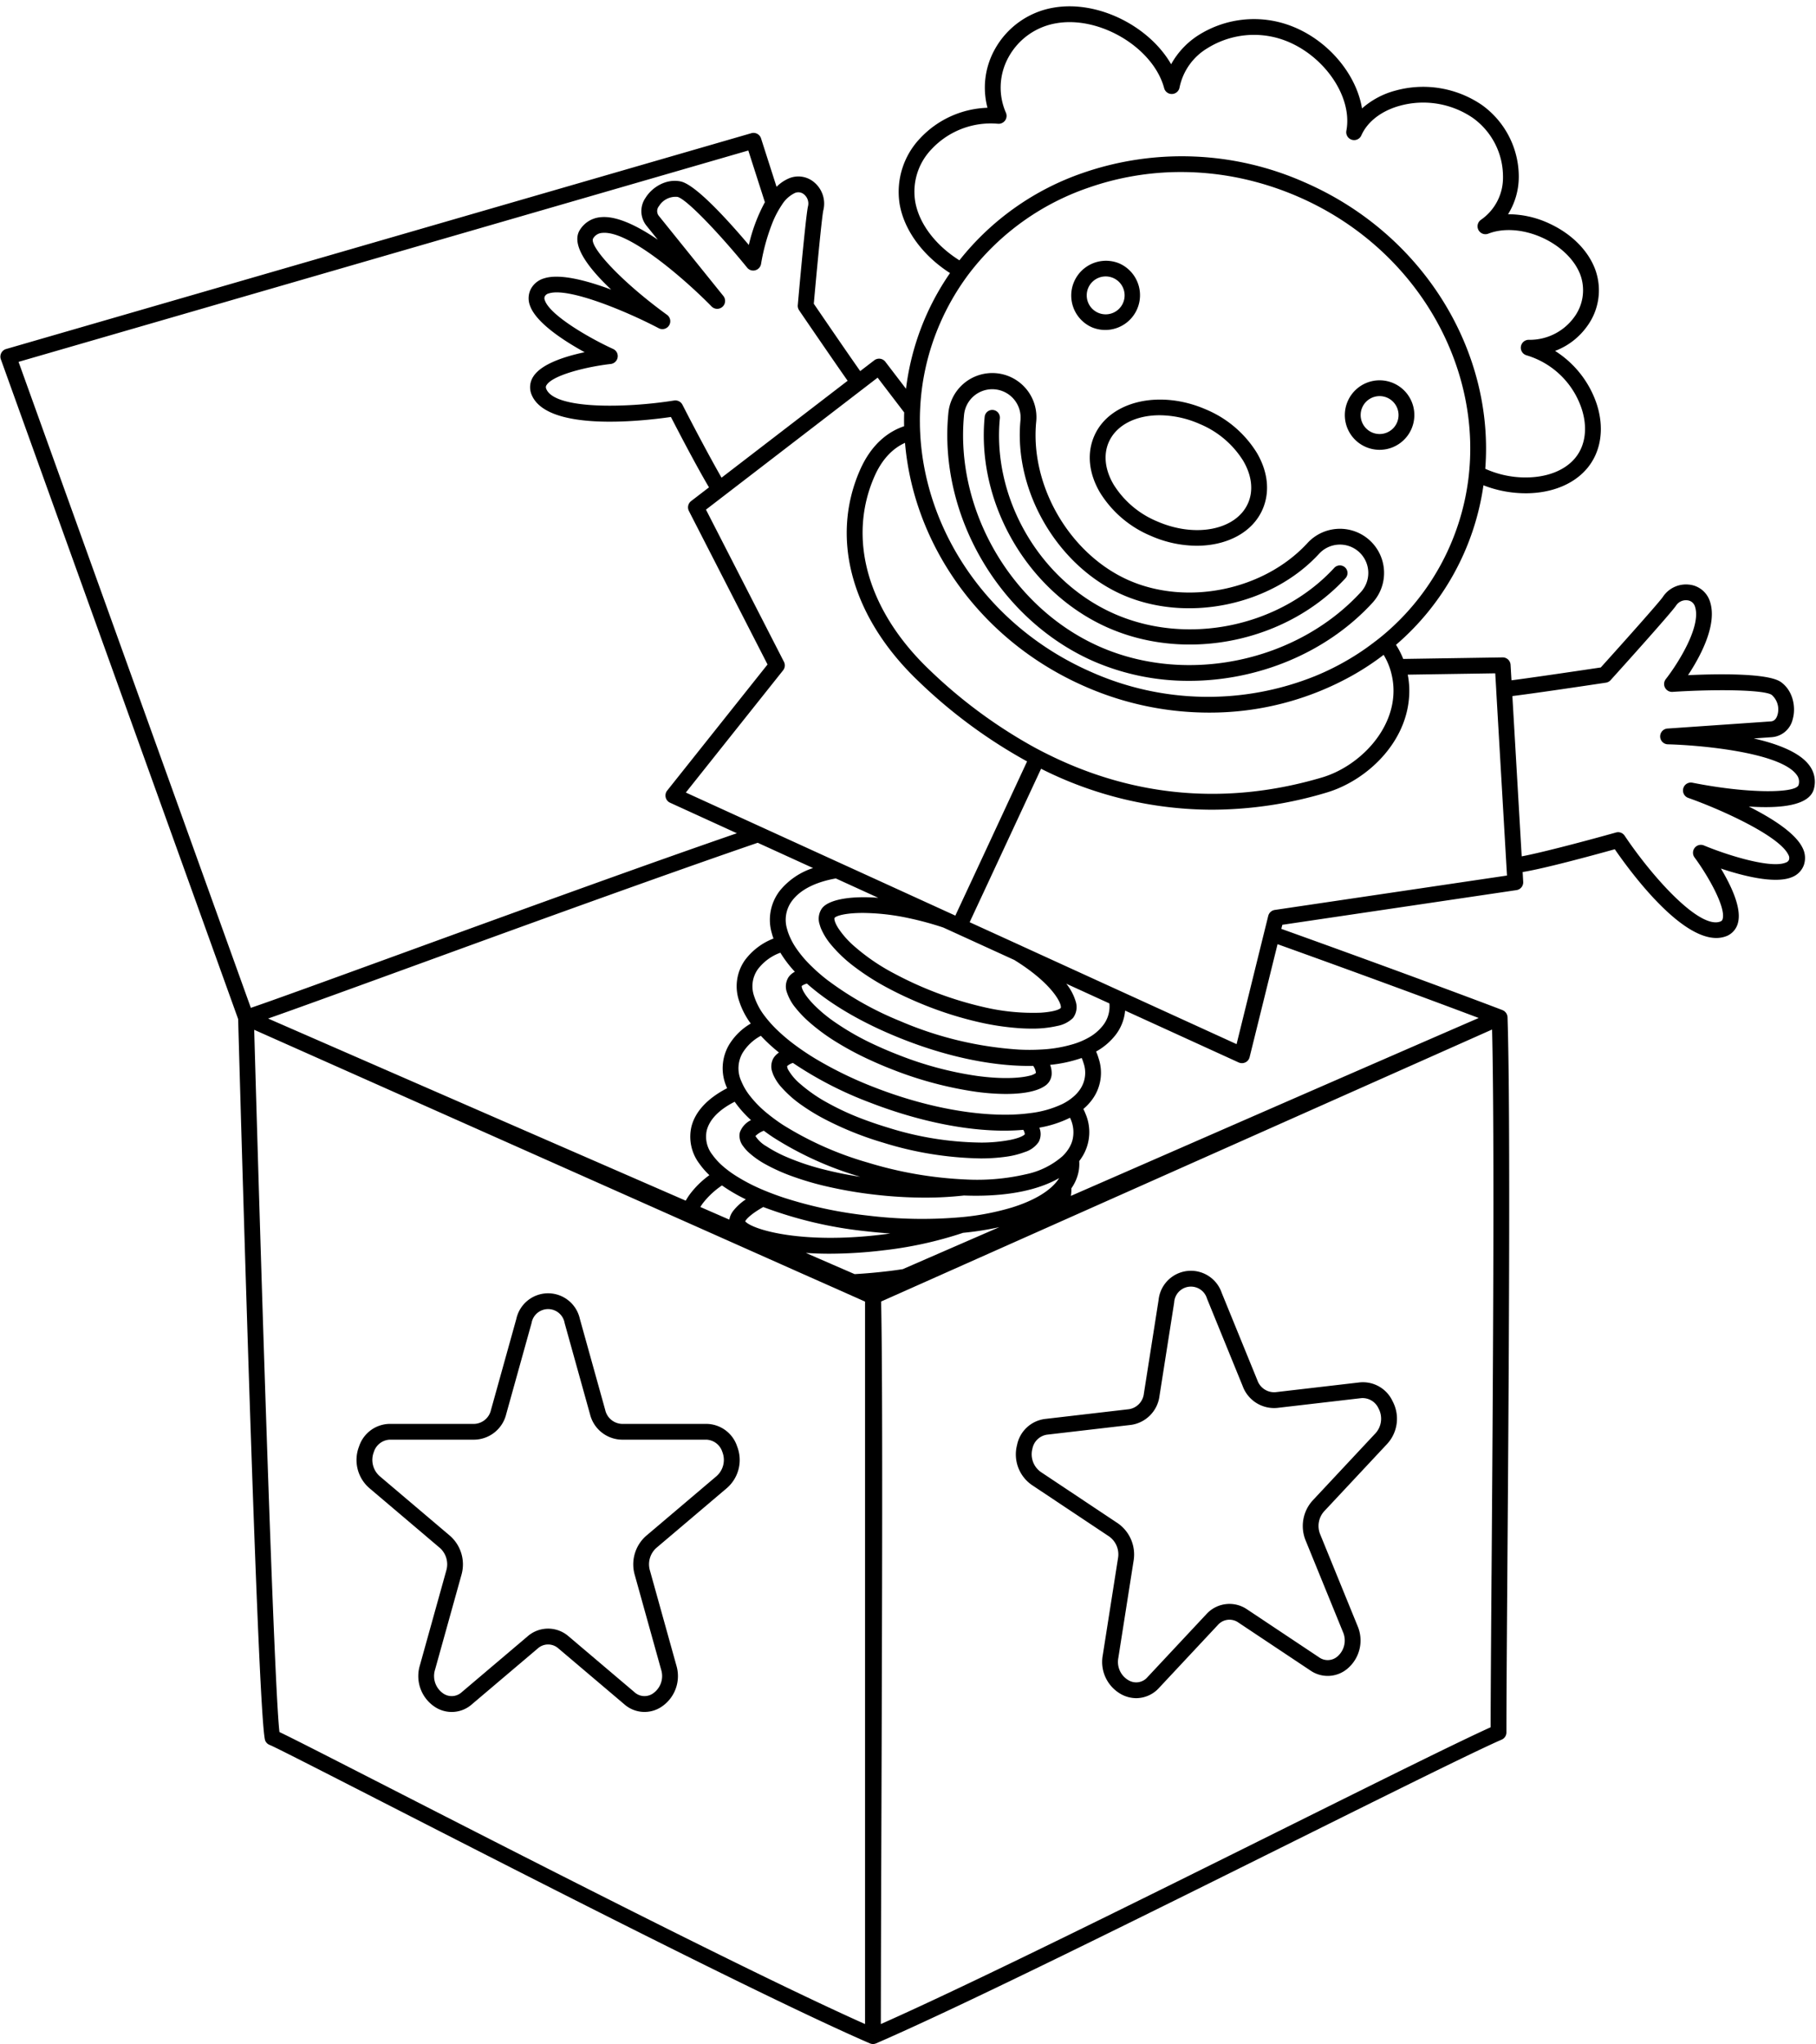 <?xml version="1.0" encoding="UTF-8" standalone="no"?><svg xmlns="http://www.w3.org/2000/svg" xmlns:xlink="http://www.w3.org/1999/xlink" contentScriptType="text/ecmascript" fill="#000000" width="460" zoomAndPan="magnify" contentStyleType="text/css" viewBox="-0.1 -1.6 460.0 517.6" height="517.6" preserveAspectRatio="xMidYMid meet" version="1"><g id="change1_1" data-name="Layer 20"><path d="M458.154,192.141c-2.45-3.26-8-5.38-14.03-6.75l4.59-.32a5.886,5.886,0,0,0,5.3-4.61c.84-3,.07-7.18-3.02-9.36-3.24-2.28-15.95-2.08-23.51-1.73,3.1-4.69,7.62-12.98,5.48-18.87a6.165,6.165,0,0,0-5.21-4.06,7.009,7.009,0,0,0-6.63,3.09c-.78,1.2-9.86,11.38-15.74,17.89-7.44,1.11-18.26,2.7-22.62,3.25l-.23-3.91a2,2,0,0,0-1.99-1.89h-.03l-25.17.39a21.557,21.557,0,0,0-1.83-3.58,65.373,65.373,0,0,0,22.15-40.39,29.44,29.44,0,0,0,10.05,2.01c.21,0,.42.01.64.01,6.72,0,12.45-2.39,15.8-6.59s4.15-10.03,2.2-16.01a25.46,25.46,0,0,0-10.55-13.45,17.574,17.574,0,0,0,8.1-6.22,15.371,15.371,0,0,0,2.13-14.24c-1.75-4.9-6.03-9.21-11.75-11.83a24.6,24.6,0,0,0-10.39-2.32,17.922,17.922,0,0,0,2.72-9.44,22.371,22.371,0,0,0-9.35-18.23,26.364,26.364,0,0,0-21.89-3.64,20.724,20.724,0,0,0-8.47,4.52c-1.59-9.63-10.19-19.11-20.9-21.82a26.327,26.327,0,0,0-20.45,3.22,20.415,20.415,0,0,0-7,7.41c-5.53-9.62-18.5-16.26-29.72-14.34a20.986,20.986,0,0,0-15.04,10.74,19.878,19.878,0,0,0-1.76,14.62,24.421,24.421,0,0,0-17.08,7.75,19.681,19.681,0,0,0-5.17,16.65c1.19,6.92,6.21,13.27,12.76,17.46a65.46,65.46,0,0,0-11.15,29.3l-5.23-6.84a2,2,0,0,0-2.81-.37l-3.56,2.73c-2.95-4.19-7.97-11.51-11.62-16.86a2.426,2.426,0,0,1-.14-.2c.01-.06.01-.12.02-.18.78-8.73,2.06-22.15,2.41-23.52a7.023,7.023,0,0,0-2.24-6.97,6.172,6.172,0,0,0-6.52-1.06,10.016,10.016,0,0,0-3.1,2.12l-3.93-12.26a2,2,0,0,0-2.46-1.31L1.444,86.781a1.981,1.981,0,0,0-1.22,1.01,2.005,2.005,0,0,0-.11,1.59l60.11,167.07c1.18,42.29,5.13,178.62,6.86,182.72a2.03,2.03,0,0,0,1.17,1.11c1.19.45,13.29,6.64,28.61,14.47,36.41,18.62,97.33,49.79,123.37,61.08a.564.564,0,0,0,.12.04c.06.02.11.04.17.06a2.08,2.08,0,0,0,.5.07,2.236,2.236,0,0,0,.51-.07c.05-.02.09-.03.13-.05a.428.428,0,0,0,.16-.05c22.5-9.76,68.65-32.7,105.72-51.13,24.63-12.24,45.9-22.81,52.73-25.78a1.99,1.99,0,0,0,1.21-1.83c0-7.46.1-21.75.23-39.83.34-46.24.85-116.12.05-141.27a1.724,1.724,0,0,0-.1-.55.612.612,0,0,0-.05-.12,2.261,2.261,0,0,0-.17-.35,1.923,1.923,0,0,0-.13-.17,2.183,2.183,0,0,0-.21-.22,1.462,1.462,0,0,0-.19-.16.435.435,0,0,1-.07-.06,1.894,1.894,0,0,0-.21-.09.746.746,0,0,0-.15-.09c-9.1-3.48-31.06-11.62-56.02-20.57l.26-1.03,59.31-8.78a2,2,0,0,0,1.7-2.1l-.14-2.48c5.28-.84,16.86-3.97,23.34-5.77,4.03,5.85,16.33,22.47,25.71,22.47a7.059,7.059,0,0,0,2.79-.56,4.9,4.9,0,0,0,2.72-3.35c.94-3.73-1.8-9.44-4.34-13.67,5.66,1.89,13.88,3.99,18.12,2.12a5.178,5.178,0,0,0,2.89-3.01,5.544,5.544,0,0,0-.32-4.33c-1.79-3.75-7.7-7.51-13.63-10.49,7.84.53,15.36-.15,16.49-4.46A6.858,6.858,0,0,0,458.154,192.141ZM231.724,49.421a15.512,15.512,0,0,1,4.18-13.28,20.522,20.522,0,0,1,16.8-6.4,2.024,2.024,0,0,0,1.79-.83,2,2,0,0,0,.21-1.96,15.881,15.881,0,0,1,.61-13.98,16.978,16.978,0,0,1,12.2-8.69c11.03-1.9,24.54,6.24,27.27,16.44a1.982,1.982,0,0,0,2.02,1.48,2,2,0,0,0,1.88-1.65,15.122,15.122,0,0,1,7.04-9.93,22.311,22.311,0,0,1,17.3-2.71c11,2.79,19.71,14.27,17.91,23.63a2,2,0,0,0,3.79,1.17c1.53-3.49,5.07-6.23,9.72-7.52a22.3,22.3,0,0,1,18.49,3.04,18.3,18.3,0,0,1,7.68,14.92,12.965,12.965,0,0,1-5.54,10.88,2,2,0,0,0,1.84,3.53c3.86-1.5,8.98-1.11,13.71,1.05,4.67,2.14,8.27,5.7,9.64,9.53a11.451,11.451,0,0,1-1.62,10.58,13.9,13.9,0,0,1-11.49,5.73,2,2,0,0,0-.55,3.93,21.038,21.038,0,0,1,13.95,13.57c1.52,4.67.96,9.15-1.53,12.27-2.67,3.36-7.48,5.2-13.23,5.08a24.915,24.915,0,0,1-9.67-2.19c2.29-29.47-15.35-59.26-45.64-72.49a76.657,76.657,0,0,0-56.35-2.41,68.115,68.115,0,0,0-31.21,22.11C237.174,60.721,232.724,55.271,231.724,49.421Zm1.27,52.15a61.132,61.132,0,0,1,5.05-21.34,61.937,61.937,0,0,1,6-10.72q1.17-1.68,2.46-3.27a64.163,64.163,0,0,1,28.96-20.26,70.837,70.837,0,0,1,23.56-4.02,73.48,73.48,0,0,1,15.1,1.58,76.612,76.612,0,0,1,14.76,4.74c28.04,12.24,44.65,39.42,43.37,66.61-.07,1.52-.2,3.04-.38,4.56a61.579,61.579,0,0,1-20.81,39.09c-1.01.87-2.05,1.72-3.12,2.51a62.177,62.177,0,0,1-6.59,4.43,64.906,64.906,0,0,1-8.36,4.13,72.654,72.654,0,0,1-56.65-1.03c-25.44-11.12-41.48-34.52-43.27-59.08-.03-.45-.06-.9-.08-1.35-.05-.88-.08-1.77-.08-2.66C232.894,104.191,232.924,102.881,232.994,101.571Zm41.75,70.67a78.148,78.148,0,0,0,31.38,6.61,73.908,73.908,0,0,0,36.31-9.39,66.423,66.423,0,0,0,6.42-4.1q.765-.555,1.53-1.14c.21.36.42.73.61,1.11a16.883,16.883,0,0,1,1.43,3.98,17.324,17.324,0,0,1,.44,3.23c.46,10.73-8.83,19.98-18.08,22.73-23.97,7.1-47.52,5.05-69.47-5.86-1.19-.58-2.37-1.2-3.55-1.84a125.275,125.275,0,0,1-26.3-19.42c-15.72-14.92-20.99-33.25-14.09-49.04,1.82-4.18,4.47-7.09,7.77-8.57C231.324,136.271,248.164,160.631,274.744,172.241Zm-54.61-76.62,2.07-1.59,6.73,8.81c-.04,1.17-.04,2.33-.02,3.49-3.81,1.29-8.22,4.33-11.21,11.18-7.6,17.4-1.99,37.42,15,53.54a129.244,129.244,0,0,0,27.36,20.16l-8.1,17.42-1.69,3.64-4.09,8.78-1.71,3.66-2.52,5.41-.06.14-1.43-.66-.03-.01-20.5-9.36-7.81-3.56-14.76-6.74-5.3-2.42-18.44-8.42,24.64-30.95a2,2,0,0,0,.21-2.16l-19.75-38.53,2.89-2.22Zm59.12,162.49a11.982,11.982,0,0,1-3.64,3.06,18.881,18.881,0,0,1-3.75,1.59,33.791,33.791,0,0,1-8.33,1.41,51.27,51.27,0,0,1-5.55.01,90.936,90.936,0,0,1-30.06-7.21,81.934,81.934,0,0,1-18.12-10.16h-.01a44.238,44.238,0,0,1-4.27-3.67,29.353,29.353,0,0,1-4-4.7,17.563,17.563,0,0,1-1.9-3.66c-.14-.37-.25-.74-.35-1.11a8.007,8.007,0,0,1,1.36-7.3c2.16-2.8,6.01-4.64,10.98-5.53l10.76,4.91c-7.42-.57-12.64.55-14.24,2.63a4.576,4.576,0,0,0-.6,4.16,8.365,8.365,0,0,0,.35,1.03,16.314,16.314,0,0,0,2.45,3.96,34.909,34.909,0,0,0,5.85,5.57,62.514,62.514,0,0,0,8.7,5.54c2.36,1.26,4.99,2.51,7.9,3.73a91.775,91.775,0,0,0,15.02,4.85,66.031,66.031,0,0,0,9.85,1.51c1.24.1,2.41.14,3.52.14a27.81,27.81,0,0,0,6.52-.67,7.771,7.771,0,0,0,3.83-1.86,1.794,1.794,0,0,0,.23-.25,4.568,4.568,0,0,0,.6-4.16,13.117,13.117,0,0,0-2.36-4.43l10.92,4.99A7.769,7.769,0,0,1,279.254,258.111Zm-50.67,61.67c-1.17.18-2.37.35-3.57.49q-4.485.54-8.63.77c-3.91-1.69-8.04-3.49-12.36-5.37,1.89.13,3.9.2,6.01.2a114.719,114.719,0,0,0,13.68-.86,98.827,98.827,0,0,0,20.14-4.43,75.369,75.369,0,0,0,9.19-1.44Q240.819,314.451,228.584,319.781ZM195.4,234.7a14.233,14.233,0,0,0,.43,1.36,16.359,16.359,0,0,0-7.23,5.47,11.466,11.466,0,0,0-1.5,10.27,19.807,19.807,0,0,0,2.97,5.79,15.6,15.6,0,0,0-5.52,5.42,11.743,11.743,0,0,0-.63,10.57c.05.13.1.25.16.38-4.89,2.54-8.08,5.85-9.05,9.79a11.291,11.291,0,0,0,2.01,9.3,19.439,19.439,0,0,0,2.55,2.93,23.3,23.3,0,0,0-4.95,4.84,16.319,16.319,0,0,0-1.04,1.62c-42.62-18.56-89.96-39.21-105.42-45.96-.13-.06-.25-.11-.37-.16,5.78-2.02,16.7-5.98,35.33-12.76,7.21-2.62,15.27-5.56,23.69-8.62,22.15-8.03,46.8-16.89,65-23.13l14.02,6.4a18.024,18.024,0,0,0-8.39,5.71A12.015,12.015,0,0,0,195.4,234.7Zm-7.25,53.95a10.331,10.331,0,0,0,1.55,1.71,22.148,22.148,0,0,0,3.89,2.75,46.75,46.75,0,0,0,7.53,3.35,74,74,0,0,0,7.21,2.14,108.831,108.831,0,0,0,13.18,2.32,112.219,112.219,0,0,0,12.67.75,88.212,88.212,0,0,0,9.9-.54c1.03.04,2.05.06,3.05.06,8.63,0,15.95-1.52,21.06-4.47a8.882,8.882,0,0,1-1.09,1.43c-2.15,2.37-5.86,4.46-10.88,6.02a65.223,65.223,0,0,1-13.17,2.48,112.7,112.7,0,0,1-23.36-.44,107.2,107.2,0,0,1-21.33-4.55q-2.82-.945-5.31-2a46.53,46.53,0,0,1-6.52-3.37,26.73,26.73,0,0,1-3.52-2.58,16.845,16.845,0,0,1-2.69-2.94,7.362,7.362,0,0,1-1.41-6.06c.71-2.88,3.22-5.36,7.09-7.32a28.215,28.215,0,0,0,4.13,4.65,5.58,5.58,0,0,0-2.83,3.13A4.217,4.217,0,0,0,188.154,288.651Zm3.1-2.57a5.865,5.865,0,0,1,2.13-1.35c.76.57,1.55,1.13,2.38,1.68a85.614,85.614,0,0,0,22.05,9.98,92.621,92.621,0,0,1-9.41-1.9,61.615,61.615,0,0,1-9.47-3.2,33.257,33.257,0,0,1-4.88-2.61A8.08,8.08,0,0,1,191.254,286.081Zm34.18,24.67c-.72.1-1.45.2-2.2.29-20.58,2.48-32.86-1.33-34.57-3.37.34-.7,1.79-2.06,4.58-3.62a104.3,104.3,0,0,0,25.99,6.13Q222.384,310.541,225.434,310.751Zm-47.56-7.57a20.894,20.894,0,0,1,4.91-4.6,42.74,42.74,0,0,0,6.04,3.53,13.421,13.421,0,0,0-3.21,2.94,5.021,5.021,0,0,0-.97,2.19q-3.63-1.575-7.34-3.2C177.474,303.751,177.664,303.471,177.874,303.181Zm91.14-11.98a20.287,20.287,0,0,1-9.18,4.54,54.95,54.95,0,0,1-15.36,1.33,99.394,99.394,0,0,1-24.77-4.28,84.073,84.073,0,0,1-21.54-9.58,46.582,46.582,0,0,1-4.02-2.96,27.262,27.262,0,0,1-4.37-4.47,15.159,15.159,0,0,1-2.03-3.45,2.14,2.14,0,0,1-.1-.22,7.79,7.79,0,0,1,.37-7.1,12.113,12.113,0,0,1,4.62-4.32,42.326,42.326,0,0,0,4.59,4.24,4.62,4.62,0,0,0-1.43,1.47,4.288,4.288,0,0,0-.2,3.65,3.428,3.428,0,0,0,.13.38,11.771,11.771,0,0,0,2.08,3.25,28.937,28.937,0,0,0,5.27,4.64,50.635,50.635,0,0,0,5.68,3.45,82.409,82.409,0,0,0,14.93,6,87.509,87.509,0,0,0,24.57,3.97,45.516,45.516,0,0,0,6.64-.45,21.333,21.333,0,0,0,4.58-1.16,6.6,6.6,0,0,0,3.51-2.53,4.187,4.187,0,0,0,.29-3.37c-.03-.09-.05-.19-.09-.28a28.294,28.294,0,0,0,7.76-2.51,4.426,4.426,0,0,1,.2.45,8.23,8.23,0,0,1,.41,5.25,7.6,7.6,0,0,1-.78,1.85A10.121,10.121,0,0,1,269.014,291.2Zm-69.73-22.83a3.927,3.927,0,0,1,1.47-.81,93.929,93.929,0,0,0,19.47,10.02c12.3,4.76,24.21,7.13,34.05,7.13,1.67,0,3.29-.07,4.83-.21a2.406,2.406,0,0,1,.39,1.13c-.42.47-1.67,1.01-3.68,1.42a38.954,38.954,0,0,1-7.43.68,81.1,81.1,0,0,1-23.55-3.79c-2.33-.7-4.47-1.44-6.43-2.18a66.231,66.231,0,0,1-8.72-4.01,38.664,38.664,0,0,1-7-4.81,13.728,13.728,0,0,1-3.11-3.62A2.08,2.08,0,0,1,199.284,268.371Zm69.58,9.66a26,26,0,0,1-7.93,2.23,45.7,45.7,0,0,1-5.29.4c-.39.01-.78.01-1.18.01-9.41,0-21.07-2.28-32.79-6.82a97.894,97.894,0,0,1-15.27-7.39c-1.77-1.07-3.4-2.17-4.91-3.28a46.137,46.137,0,0,1-4.98-4.2,30.289,30.289,0,0,1-2.84-3.21,16.652,16.652,0,0,1-2.75-5.13,7.461,7.461,0,0,1,.95-6.81,12.493,12.493,0,0,1,5.7-4.18,29.883,29.883,0,0,0,3.67,4.82,4.619,4.619,0,0,0-1.58,1.34,4.377,4.377,0,0,0-.41,3.95,12.263,12.263,0,0,0,2.18,3.87,28.318,28.318,0,0,0,3.45,3.59,50.267,50.267,0,0,0,6.87,5.05,77.878,77.878,0,0,0,9.11,4.81q2.46,1.125,5.21,2.19a94.886,94.886,0,0,0,20.07,5.45,57.276,57.276,0,0,0,8.57.7c.2,0,.4,0,.6-.01,4.09-.05,7.23-.72,9.06-1.89a4.2,4.2,0,0,0,1.25-1.14,3.9,3.9,0,0,0,.67-2.42,5.765,5.765,0,0,0-.26-1.53c-.04-.12-.08-.25-.13-.38a34.936,34.936,0,0,0,7.99-1.74,8.9,8.9,0,0,1,.46,1.24,7.43,7.43,0,0,1-.94,6.81,9.777,9.777,0,0,1-1.24,1.43A13.257,13.257,0,0,1,268.864,278.031Zm-65.89-29.95a3.768,3.768,0,0,1,1.33-.61c5.42,4.83,12.97,9.39,22.08,13.19,12.21,5.11,24.19,7.66,34.12,7.66.37,0,.74,0,1.1-.02a3.6,3.6,0,0,1,.7,1.81,4.353,4.353,0,0,1-1.65.7c-2.39.61-7.02.91-13.41.02a88.32,88.32,0,0,1-19.73-5.29q-2.94-1.14-5.47-2.31a67.252,67.252,0,0,1-11.18-6.35,36.577,36.577,0,0,1-4.6-3.86C203.834,250.6,202.914,248.771,202.974,248.081Zm65.62,5.56-.03.03c-.5.5-2.24.99-5.01,1.17a54.254,54.254,0,0,1-14.34-1.39,91.448,91.448,0,0,1-22.86-8.56,51.725,51.725,0,0,1-10.37-7.15,22.575,22.575,0,0,1-3.7-4.24c-.86-1.33-1.12-2.28-.99-2.67.58-.63,3.11-1.25,7.18-1.25a57.2,57.2,0,0,1,11.49,1.29,80.55,80.55,0,0,1,8.86,2.4h.01l3.2,1.46,14.8,6.76.01.01C266.374,247.381,268.954,252.571,268.594,253.641Zm-70.56-203.49a7.964,7.964,0,0,1,3.22-2.88,2.207,2.207,0,0,1,2.37.41,2.972,2.972,0,0,1,.95,2.96c-.31,1.26-1.03,8.35-1.65,14.76-.42,4.44-.79,8.56-.93,10.19a.22.22,0,0,0-.01.08,2,2,0,0,0,.34,1.3c.07.1.14.21.21.32,1.98,2.9,5.07,7.41,7.91,11.53,1.53,2.22,2.99,4.33,4.17,6l-31.94,24.54c-2.6-4.53-6.46-11.74-9.91-18.48a2.009,2.009,0,0,0-1.78-1.08c-.11,0-.21.01-.32.02-12.32,1.96-30.53,2.29-32.43-3.05a.915.915,0,0,1,.14-.89c1.69-2.6,10.51-4.67,16.23-5.31a2,2,0,0,0,1.75-1.67,1.974,1.974,0,0,0-1.14-2.13c-5.99-2.74-15.99-8.5-17.3-12.33a1.22,1.22,0,0,1,0-1.02,1.565,1.565,0,0,1,1.05-.73c5-1.57,19.69,4.57,27.77,8.81a2,2,0,0,0,2.11-3.39c-11.94-8.67-19.85-17.52-18.68-19.35a2.812,2.812,0,0,1,2.28-1.38c7.11-.74,22.42,13.19,27.7,18.62a2,2,0,0,0,2.99-2.65l-16.39-20.34a1.957,1.957,0,0,1,.09-2.42,4.917,4.917,0,0,1,4.67-2.33c2.31.5,10.96,9.68,17.65,17.91a1.972,1.972,0,0,0,2.07.67,2.012,2.012,0,0,0,1.46-1.62,51.634,51.634,0,0,1,2.75-10.07A24.228,24.228,0,0,1,198.034,50.151ZM4.6,90.031l184.85-53.52,4.2,13.09a42.927,42.927,0,0,0-4.07,10.83c-4.89-5.79-13.37-15.25-17.25-16.08-3.7-.79-7.28,1.49-8.91,4.14a5.894,5.894,0,0,0,.21,7.03l2.89,3.58c-5.1-3.48-10.43-6.12-14.48-5.7a6.848,6.848,0,0,0-5.25,3.21c-2.4,3.76,2.22,9.74,7.93,15.13-6.21-2.32-12.99-4.11-16.95-2.87a5.54,5.54,0,0,0-3.4,2.7,5.189,5.189,0,0,0-.24,4.17c1.5,4.38,8.64,8.98,13.86,11.85-4.82,1.02-10.87,2.89-12.97,6.11a4.926,4.926,0,0,0-.58,4.34c3.45,9.72,27.66,7.07,35.41,5.95,2.48,4.82,6.58,12.64,9.64,17.82l-4.53,3.48a2.009,2.009,0,0,0-.56,2.5l19.92,38.87L168.9,198.6a2.009,2.009,0,0,0,.73,3.07l16.92,7.73c-21.45,7.39-51.62,18.32-84.78,30.4-17.75,6.46-33.41,12.16-38.33,13.81Zm214.42,420.91c-27.28-12.15-85.23-41.79-120.34-59.75-15.94-8.15-24.89-12.73-27.99-14.19-1.31-10.68-4.47-109.74-6.4-177.83l107.84,47.97,4.05,1.8,27.14,12.08,9.35,4.15,6.35,2.83Zm158.69-113.71c-.12,17.09-.22,30.79-.23,38.56-7.96,3.58-28.33,13.71-51.72,25.33-35.55,17.67-79.46,39.5-102.74,49.82.01-13.78.08-33.17.15-53.62.16-48.82.37-109-.08-129.35l11.6-5.16,32.91-14.65,110.25-49.06C378.524,286.351,378.044,352.741,377.714,397.231Zm-3.25-141.05c-25.12,10.91-50.42,21.95-74.93,32.66q-14.04,6.135-28.37,12.39a10.163,10.163,0,0,0,.12-1.91,11.157,11.157,0,0,0,1.72-3.75,10.143,10.143,0,0,0,.27-3.15,14.874,14.874,0,0,0,.96-1.43,11.774,11.774,0,0,0,.63-10.57q-.24-.6-.54-1.2a13.568,13.568,0,0,0,2.36-2.56,11.445,11.445,0,0,0,1.5-10.26,15.044,15.044,0,0,0-.63-1.73,16.146,16.146,0,0,0,4.87-4.12,11.769,11.769,0,0,0,2.48-6.24l28.76,13.13a2,2,0,0,0,1.7-.02,1.975,1.975,0,0,0,1.07-1.32l7.08-28.61C343.884,244.8,362.544,251.681,374.464,256.181Zm-51.66-27.36a2.012,2.012,0,0,0-1.65,1.5l-.48,1.94-.96,3.87-6.58,26.67-28.67-13.09-5.33-2.43-20.4-9.32-.01-.01-13.2-6.02.18-.4,2.56-5.49,1.7-3.64,4.14-8.9,1.69-3.63,7.82-16.8a96.536,96.536,0,0,0,43.27,10.37,101.852,101.852,0,0,0,29.04-4.34c10.57-3.13,21.5-13.57,20.94-26.73a21.744,21.744,0,0,0-.37-3.13l22.16-.34.24,4.02.01.22v.11l2.58,44.35.15,2.51Zm132.69-31.66c-.55,2.1-12.41,2.31-26.89-.56a2,2,0,0,0-1.05,3.85c8.6,3.05,23.08,9.65,25.34,14.39a1.56,1.56,0,0,1,.17,1.27,1.207,1.207,0,0,1-.75.69c-3.69,1.64-14.71-1.78-20.8-4.31a1.987,1.987,0,0,0-2.34.61,2.01,2.01,0,0,0-.04,2.42c3.42,4.63,7.9,12.51,7.14,15.52a.9.9,0,0,1-.49.67c-5.27,2.26-17.41-11.32-24.35-21.69a1.994,1.994,0,0,0-1.66-.89,2.017,2.017,0,0,0-.54.08c-9.39,2.63-19.82,5.31-23.88,6.04l-2.36-40.59c5.1-.62,17.71-2.49,23.69-3.39a1.975,1.975,0,0,0,1.19-.64c2.56-2.83,15.39-17.07,16.6-18.91a2.971,2.971,0,0,1,2.82-1.31,2.214,2.214,0,0,1,1.91,1.46c1.88,5.14-4.67,15.09-7.34,18.49a2,2,0,0,0,1.7,3.24c10.58-.69,23.2-.59,25.13.77a4.9,4.9,0,0,1,1.47,5.01c-.3,1.07-.88,1.65-1.72,1.7l-26.06,1.8a2,2,0,0,0,.09,4c7.57.19,28.17,1.93,32.48,7.66A2.814,2.814,0,0,1,455.494,197.161Z"/><path d="M277.083,108.783c-1.916,4.386-1.405,9.472,1.437,14.321a27.669,27.669,0,0,0,12.887,10.987,29.215,29.215,0,0,0,11.628,2.507c7.56,0,14.095-3.3,16.672-9.2,1.916-4.386,1.405-9.472-1.437-14.322a27.668,27.668,0,0,0-12.887-10.986C293.631,96.959,280.936,99.96,277.083,108.783Zm16.56-5.232a25.552,25.552,0,0,1,10.14,2.207,23.658,23.658,0,0,1,11.036,9.343c2.179,3.717,2.613,7.516,1.222,10.7-2.969,6.8-13.3,8.877-23.033,4.626a23.645,23.645,0,0,1-11.036-9.344c-2.179-3.716-2.613-7.515-1.223-10.7C282.675,105.974,287.7,103.551,293.643,103.551Z"/><path d="M276.447,81.263a8.8,8.8,0,0,0,7.045-16.127h0a8.8,8.8,0,0,0-7.044,16.128Zm-.876-9.985a4.8,4.8,0,1,1,2.477,6.319A4.806,4.806,0,0,1,275.571,71.278Z"/><path d="M345.835,111.57a8.8,8.8,0,1,0-4.542-11.586A8.779,8.779,0,0,0,345.835,111.57Zm-.876-9.985a4.8,4.8,0,1,1,2.477,6.32A4.806,4.806,0,0,1,344.959,101.585Z"/><path d="M276.567,165.7l.432.191a60.264,60.264,0,0,0,24.12,4.916c17.3,0,34.68-6.985,46.423-19.753a11.191,11.191,0,0,0-.659-15.8h0a11.178,11.178,0,0,0-15.795.659c-11,11.955-30.519,15.982-45.4,9.369-14.862-6.639-24.886-23.864-23.317-40.067a11.179,11.179,0,1,0-22.253-2.156C237.623,128.806,252.953,155.149,276.567,165.7ZM244.1,103.448a7.179,7.179,0,0,1,7.131-6.487q.353,0,.707.034a7.176,7.176,0,0,1,6.452,7.837c-1.728,17.836,9.307,36.8,25.671,44.107,16.385,7.281,37.868,2.845,49.972-10.315a7.178,7.178,0,0,1,10.143-.424h0a7.178,7.178,0,0,1,.424,10.143c-16.238,17.653-44,23.489-66,13.878l-.4-.176C256.106,152.177,241.765,127.533,244.1,103.448Z"/><path d="M280.339,157.256l.366.161c20.037,8.752,45.223,3.476,60.033-12.625a1.933,1.933,0,0,0-2.845-2.617c-13.727,14.924-37.067,19.813-55.638,11.7l-.339-.15c-18.626-8.32-30.716-29.1-28.749-49.4a1.932,1.932,0,0,0-3.847-.372C247.2,125.862,260.243,148.279,280.339,157.256Z"/><path d="M178.82,358.963H157.389a4.515,4.515,0,0,1-4.191-3.543l-6.419-23.051a8.235,8.235,0,0,0-16.088,0l-6.42,23.051a4.513,4.513,0,0,1-4.19,3.543H98.65a8.276,8.276,0,0,0-7.8,5.72,9.416,9.416,0,0,0,2.622,10.556L111.352,390.4a5.567,5.567,0,0,1,1.6,5.681l-6.7,24.051a9.339,9.339,0,0,0,3.786,10.487,7.724,7.724,0,0,0,9.439-.682l16.666-14.127a3.9,3.9,0,0,1,5.187,0L158,429.933a7.73,7.73,0,0,0,9.439.682,9.339,9.339,0,0,0,3.786-10.487l-6.7-24.051a5.567,5.567,0,0,1,1.6-5.681L184,375.239a9.415,9.415,0,0,0,2.623-10.556A8.276,8.276,0,0,0,178.82,358.963Zm2.593,13.224-17.881,15.158a9.624,9.624,0,0,0-2.865,9.8l6.7,24.052a5.351,5.351,0,0,1-2.09,6.044,3.765,3.765,0,0,1-4.694-.364l-16.667-14.128a7.889,7.889,0,0,0-10.36,0l-16.667,14.129a3.769,3.769,0,0,1-4.7.363A5.352,5.352,0,0,1,110.1,421.2l6.7-24.052a9.626,9.626,0,0,0-2.864-9.8L96.057,372.188a5.491,5.491,0,0,1-1.454-6.127,4.428,4.428,0,0,1,4.047-3.1h21.431a8.464,8.464,0,0,0,8.044-6.47l6.419-23.05a4.249,4.249,0,0,1,8.381,0l6.42,23.05a8.463,8.463,0,0,0,8.044,6.47H178.82a4.429,4.429,0,0,1,4.047,3.1A5.489,5.489,0,0,1,181.413,372.187Z"/><path d="M257.525,364.306a9.414,9.414,0,0,0,3.824,10.182l19.511,12.993a5.562,5.562,0,0,1,2.242,5.458L279.226,417.6a9.336,9.336,0,0,0,4.97,9.979,8.039,8.039,0,0,0,3.534.841,7.848,7.848,0,0,0,5.763-2.607l14.924-15.957a3.907,3.907,0,0,1,5.153-.6l18.186,12.109a7.728,7.728,0,0,0,9.454-.413,9.337,9.337,0,0,0,2.55-10.853l-9.43-23.117a5.566,5.566,0,0,1,.93-5.827l16.013-17.121a9.413,9.413,0,0,0,1.386-10.787,8.279,8.279,0,0,0-8.411-4.782l-21.286,2.474a4.511,4.511,0,0,1-4.572-3.036l-9.038-22.155a8.235,8.235,0,0,0-15.98,1.857l-3.716,23.637a4.511,4.511,0,0,1-3.753,4l-21.288,2.473A8.278,8.278,0,0,0,257.525,364.306Zm28.84-5.083a8.461,8.461,0,0,0,7.242-7.355l3.716-23.638a4.25,4.25,0,0,1,8.325-.967l9.038,22.155a8.475,8.475,0,0,0,8.737,5.5l21.287-2.474a4.43,4.43,0,0,1,4.378,2.61,5.488,5.488,0,0,1-.736,6.253l-16.013,17.12a9.628,9.628,0,0,0-1.713,10.07l9.43,23.118a5.352,5.352,0,0,1-1.377,6.245,3.77,3.77,0,0,1-4.706.181l-18.186-12.11a7.89,7.89,0,0,0-10.291,1.2l-14.924,15.958a3.768,3.768,0,0,1-4.622.9,5.353,5.353,0,0,1-2.773-5.763l3.877-24.664a9.627,9.627,0,0,0-3.977-9.409l-19.512-12.992a5.489,5.489,0,0,1-2.15-5.918,4.428,4.428,0,0,1,3.662-3.544Z"/></g></svg>